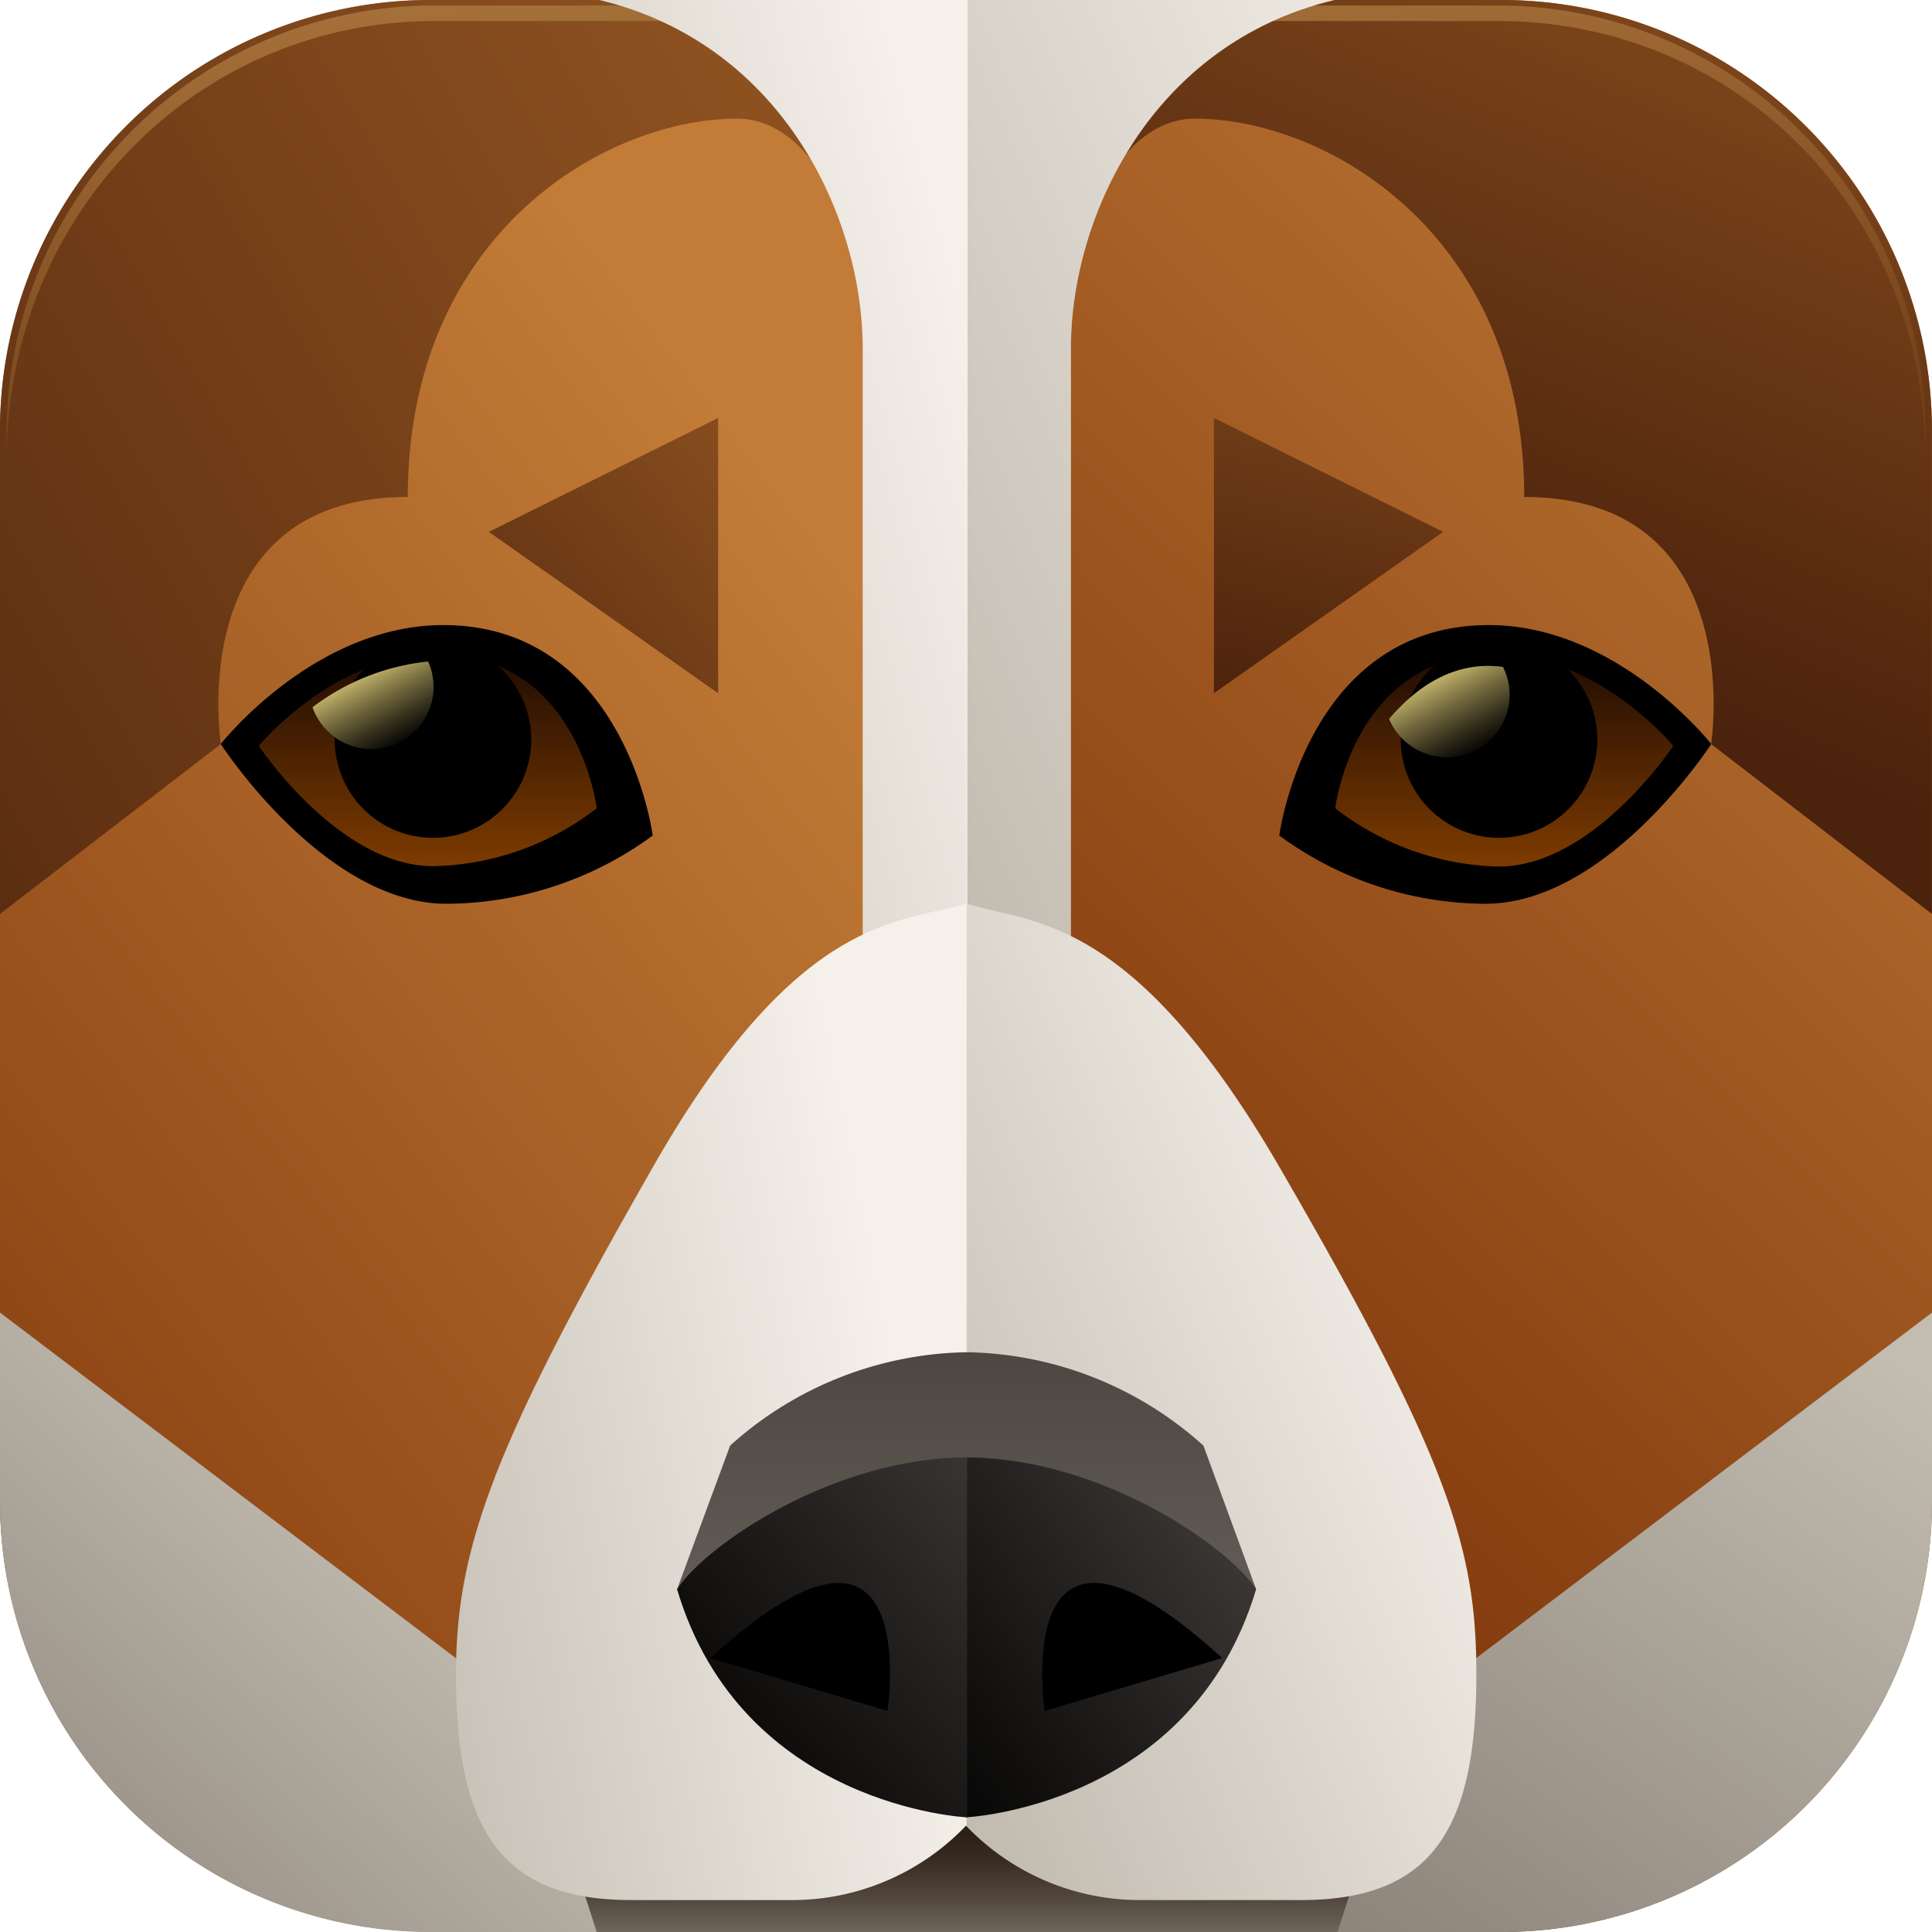 <svg xmlns="http://www.w3.org/2000/svg" xmlns:xlink="http://www.w3.org/1999/xlink" viewBox="0 0 211.16 211.16"><defs><style>.cls-1{fill-rule:evenodd;fill:url(#linear-gradient);}.cls-2{fill:url(#linear-gradient-2);}.cls-3{fill:url(#linear-gradient-3);}.cls-4{fill:url(#linear-gradient-4);}.cls-5{fill:url(#linear-gradient-5);}.cls-6{fill:url(#linear-gradient-6);}.cls-7{fill:url(#linear-gradient-7);}.cls-8{fill:url(#linear-gradient-8);}.cls-9{fill:url(#linear-gradient-9);}.cls-10{fill:url(#linear-gradient-10);}.cls-11{fill:url(#linear-gradient-11);}.cls-12{fill:url(#linear-gradient-12);}.cls-13{fill:url(#linear-gradient-13);}.cls-14{fill:url(#linear-gradient-14);}.cls-15{fill:url(#linear-gradient-15);}.cls-16{fill:url(#linear-gradient-16);}.cls-17{fill:url(#linear-gradient-17);}.cls-18{fill:url(#linear-gradient-18);}.cls-19{fill:url(#linear-gradient-19);}.cls-20{fill:url(#linear-gradient-20);}.cls-21{fill:url(#linear-gradient-21);}</style><linearGradient id="linear-gradient" x1="109.35" y1="84.59" x2="-18.22" y2="182.26" gradientUnits="userSpaceOnUse"><stop offset="0" stop-color="#c27c37"/><stop offset="1" stop-color="#80370c"/></linearGradient><linearGradient id="linear-gradient-2" x1="222.6" y1="26.08" x2="106.63" y2="144.49" xlink:href="#linear-gradient"/><linearGradient id="linear-gradient-3" x1="138.8" y1="78.36" x2="152.04" y2="23.66" gradientUnits="userSpaceOnUse"><stop offset="0" stop-color="#4b220c"/><stop offset="1" stop-color="#8d5120"/></linearGradient><linearGradient id="linear-gradient-4" x1="152.13" y1="64.46" x2="188.77" y2="-20.63" xlink:href="#linear-gradient-3"/><linearGradient id="linear-gradient-5" x1="-51.08" y1="89.68" x2="82.08" y2="12.16" xlink:href="#linear-gradient-3"/><linearGradient id="linear-gradient-6" x1="100.09" y1="-54.26" x2="105.59" y2="48.29" gradientUnits="userSpaceOnUse"><stop offset="0" stop-color="#d5a159"/><stop offset="1" stop-color="#754019"/></linearGradient><linearGradient id="linear-gradient-7" x1="164.41" y1="94.62" x2="164.41" y2="68.14" gradientUnits="userSpaceOnUse"><stop offset="0" stop-color="#7d3b00"/><stop offset="1" stop-color="#120503"/></linearGradient><linearGradient id="linear-gradient-8" x1="155.9" y1="71.73" x2="161.68" y2="82.58" gradientUnits="userSpaceOnUse"><stop offset="0" stop-color="#ffeb8a"/><stop offset="0.18" stop-color="#caba6d"/><stop offset="0.48" stop-color="#756b3f"/><stop offset="0.73" stop-color="#36311d"/><stop offset="0.91" stop-color="#0f0e08"/><stop offset="1"/></linearGradient><linearGradient id="linear-gradient-9" x1="39.21" y1="88.99" x2="88.65" y2="48.25" xlink:href="#linear-gradient-3"/><linearGradient id="linear-gradient-10" x1="939.48" y1="94.62" x2="939.48" y2="68.14" gradientTransform="matrix(-1, 0, 0, 1, 986.23, 0)" xlink:href="#linear-gradient-7"/><linearGradient id="linear-gradient-11" x1="172.25" y1="26" x2="89.34" y2="61.53" gradientUnits="userSpaceOnUse"><stop offset="0" stop-color="#f5f0ea"/><stop offset="1" stop-color="#c2bcb1"/></linearGradient><linearGradient id="linear-gradient-12" x1="31.91" y1="377.93" x2="199.56" y2="143.22" gradientUnits="userSpaceOnUse"><stop offset="0" stop-color="#2d2017"/><stop offset="0.13" stop-color="#382b22"/><stop offset="0.35" stop-color="#554a40"/><stop offset="0.65" stop-color="#847b71"/><stop offset="1" stop-color="#c2bcb1"/></linearGradient><linearGradient id="linear-gradient-13" x1="-108.18" y1="334.92" x2="49.34" y2="168.58" xlink:href="#linear-gradient-12"/><linearGradient id="linear-gradient-14" x1="109.09" y1="47.47" x2="40.88" y2="66.24" xlink:href="#linear-gradient-11"/><linearGradient id="linear-gradient-15" x1="105.7" y1="200.65" x2="105.7" y2="221.15" xlink:href="#linear-gradient-12"/><linearGradient id="linear-gradient-16" x1="159.79" y1="138.99" x2="94.43" y2="167.01" xlink:href="#linear-gradient-11"/><linearGradient id="linear-gradient-17" x1="98.66" y1="152.94" x2="36.61" y2="165.35" xlink:href="#linear-gradient-11"/><linearGradient id="linear-gradient-18" x1="38.73" y1="71.6" x2="44.11" y2="81.69" xlink:href="#linear-gradient-8"/><linearGradient id="linear-gradient-19" x1="105.66" y1="129.63" x2="105.66" y2="171.55" gradientUnits="userSpaceOnUse"><stop offset="0" stop-color="#3f3934"/><stop offset="1" stop-color="#605a55"/></linearGradient><linearGradient id="linear-gradient-20" x1="135.43" y1="161.32" x2="90.71" y2="192.46" gradientUnits="userSpaceOnUse"><stop offset="0" stop-color="#423e3b"/><stop offset="0.16" stop-color="#353230"/><stop offset="0.71" stop-color="#0f0e0d"/><stop offset="1"/></linearGradient><linearGradient id="linear-gradient-21" x1="117.94" y1="162.34" x2="72.23" y2="200.46" xlink:href="#linear-gradient-20"/></defs><title>Asset 8</title><g id="Layer_2" data-name="Layer 2"><g id="Layer_1-2" data-name="Layer 1"><path class="cls-1" d="M47.06,0h69.76a47.06,47.06,0,0,1,47.06,47.06v117a47.06,47.06,0,0,1-47.06,47.06H47.06A47.06,47.06,0,0,1,0,164.1v-117A47.06,47.06,0,0,1,47.06,0Z"/><path class="cls-2" d="M164.1,0H105.6V211.16h58.5a47.06,47.06,0,0,0,47.06-47.06v-117A47.06,47.06,0,0,0,164.1,0Z"/><polygon class="cls-3" points="132.68 45.68 157.73 58.13 132.68 75.77 132.68 45.68"/><path class="cls-4" d="M164.1,0H105.6l10.64,38.29c0-11.6,5.5-25.32,14.35-25.32,14.41,0,36,12.6,36,41.35,24.64,0,20.43,27,20.43,27l24.13,18.57V47.06A47.06,47.06,0,0,0,164.1,0Z"/><path class="cls-5" d="M47.06,0h58.51L94.92,38.29c0-11.6-5.5-25.32-14.35-25.32-14.41,0-36,12.6-36,41.35-24.64,0-20.43,27-20.43,27L0,99.89V47.06A47.06,47.06,0,0,1,47.06,0Z"/><path class="cls-6" d="M163.7.6H47.47A46.73,46.73,0,0,0,.73,47.34v3C.73,23.27,21.65,2.3,47.47,2.3H163.7c25.81,0,46.74,20.33,46.74,48.05v-3A46.74,46.74,0,0,0,163.7.6Z"/><path d="M139.82,91.32s3-23,22.91-23c14.11,0,24.3,13,24.3,13s-11.29,17.46-24.69,17.46A38.37,38.37,0,0,1,139.82,91.32Z"/><path class="cls-7" d="M145.94,88.34s2-16.82,17.43-16.82c11.34,0,19.51,10,19.51,10s-8.71,13.19-19.08,13.19A30.21,30.21,0,0,1,145.94,88.34Z"/><path d="M174.58,80.82a10.74,10.74,0,1,1-10.73-10.73A10.73,10.73,0,0,1,174.58,80.82Z"/><path class="cls-8" d="M164.27,72.89c-5.17-.69-9.31,2-12.45,5.69a6.86,6.86,0,0,0,13-1.12A6.74,6.74,0,0,0,164.27,72.89Z"/><polygon class="cls-9" points="78.49 45.68 53.43 58.13 78.49 75.77 78.49 45.68"/><path d="M71.34,91.32s-3-23-22.9-23c-14.12,0-24.31,13-24.31,13S35.42,98.78,48.82,98.78A38.37,38.37,0,0,0,71.34,91.32Z"/><path class="cls-10" d="M65.22,88.34s-2-16.82-17.43-16.82c-11.33,0-19.5,10-19.5,10S37,94.67,47.36,94.67A30.21,30.21,0,0,0,65.22,88.34Z"/><path d="M36.58,80.82A10.74,10.74,0,1,0,47.32,70.09,10.73,10.73,0,0,0,36.58,80.82Z"/><path class="cls-11" d="M105.6,0V107.85l11.45-3.63V38.06c0-14.28,8.73-33.25,28.79-38.06Z"/><path class="cls-12" d="M148.59,190.89H128.22l.79,20.27H164.1a47.06,47.06,0,0,0,47.06-47.06V143.46Z"/><path class="cls-13" d="M62.57,190.89H82.94l-.79,20.27H47.06A47.06,47.06,0,0,1,0,164.1V143.46Z"/><path class="cls-14" d="M105.75,0V107.85l-11.46-3.63V38.06C94.29,23.78,85.56,4.81,65.51,0Z"/><polygon class="cls-15" points="146.18 211.16 65.22 211.16 54.55 178.11 156.84 178.11 146.18 211.16"/><path class="cls-16" d="M105.51,199.47a26.27,26.27,0,0,0,19.22,8.2H142.2c14.41,0,19.16-7.86,19.16-24.72,0-13.73-3.05-23.54-21.52-55.39C123.51,99.4,112.37,101,105.51,98.72Z"/><path class="cls-17" d="M105.65,199.47a26.27,26.27,0,0,1-19.22,8.2H69c-14.4,0-19.16-7.86-19.16-24.72,0-13.73,4.06-24.85,21.52-55.39C87.47,99.29,98.79,101,105.65,98.72Z"/><path class="cls-18" d="M40.58,81.87a6.81,6.81,0,0,0,6.81-6.81,6.74,6.74,0,0,0-.6-2.76,25.13,25.13,0,0,0-12.63,5A6.79,6.79,0,0,0,40.58,81.87Z"/><path class="cls-19" d="M137.29,173.7,131.53,158A39.52,39.52,0,0,0,106,147.8h-.66A39.51,39.51,0,0,0,79.8,158L74,173.7Z"/><path class="cls-20" d="M105.55,198.63s24.61-1.13,31.74-24.93c-3.08-4.7-17-14.41-31.74-14.41Z"/><path class="cls-21" d="M105.7,198.63S81.09,197.5,74,173.7C77,169,91,159.29,105.7,159.29Z"/><path d="M77.63,181.22,97,187S101.11,159.83,77.63,181.22Z"/><path d="M133.58,181.22,114.18,187S110.1,159.83,133.58,181.22Z"/></g></g></svg>